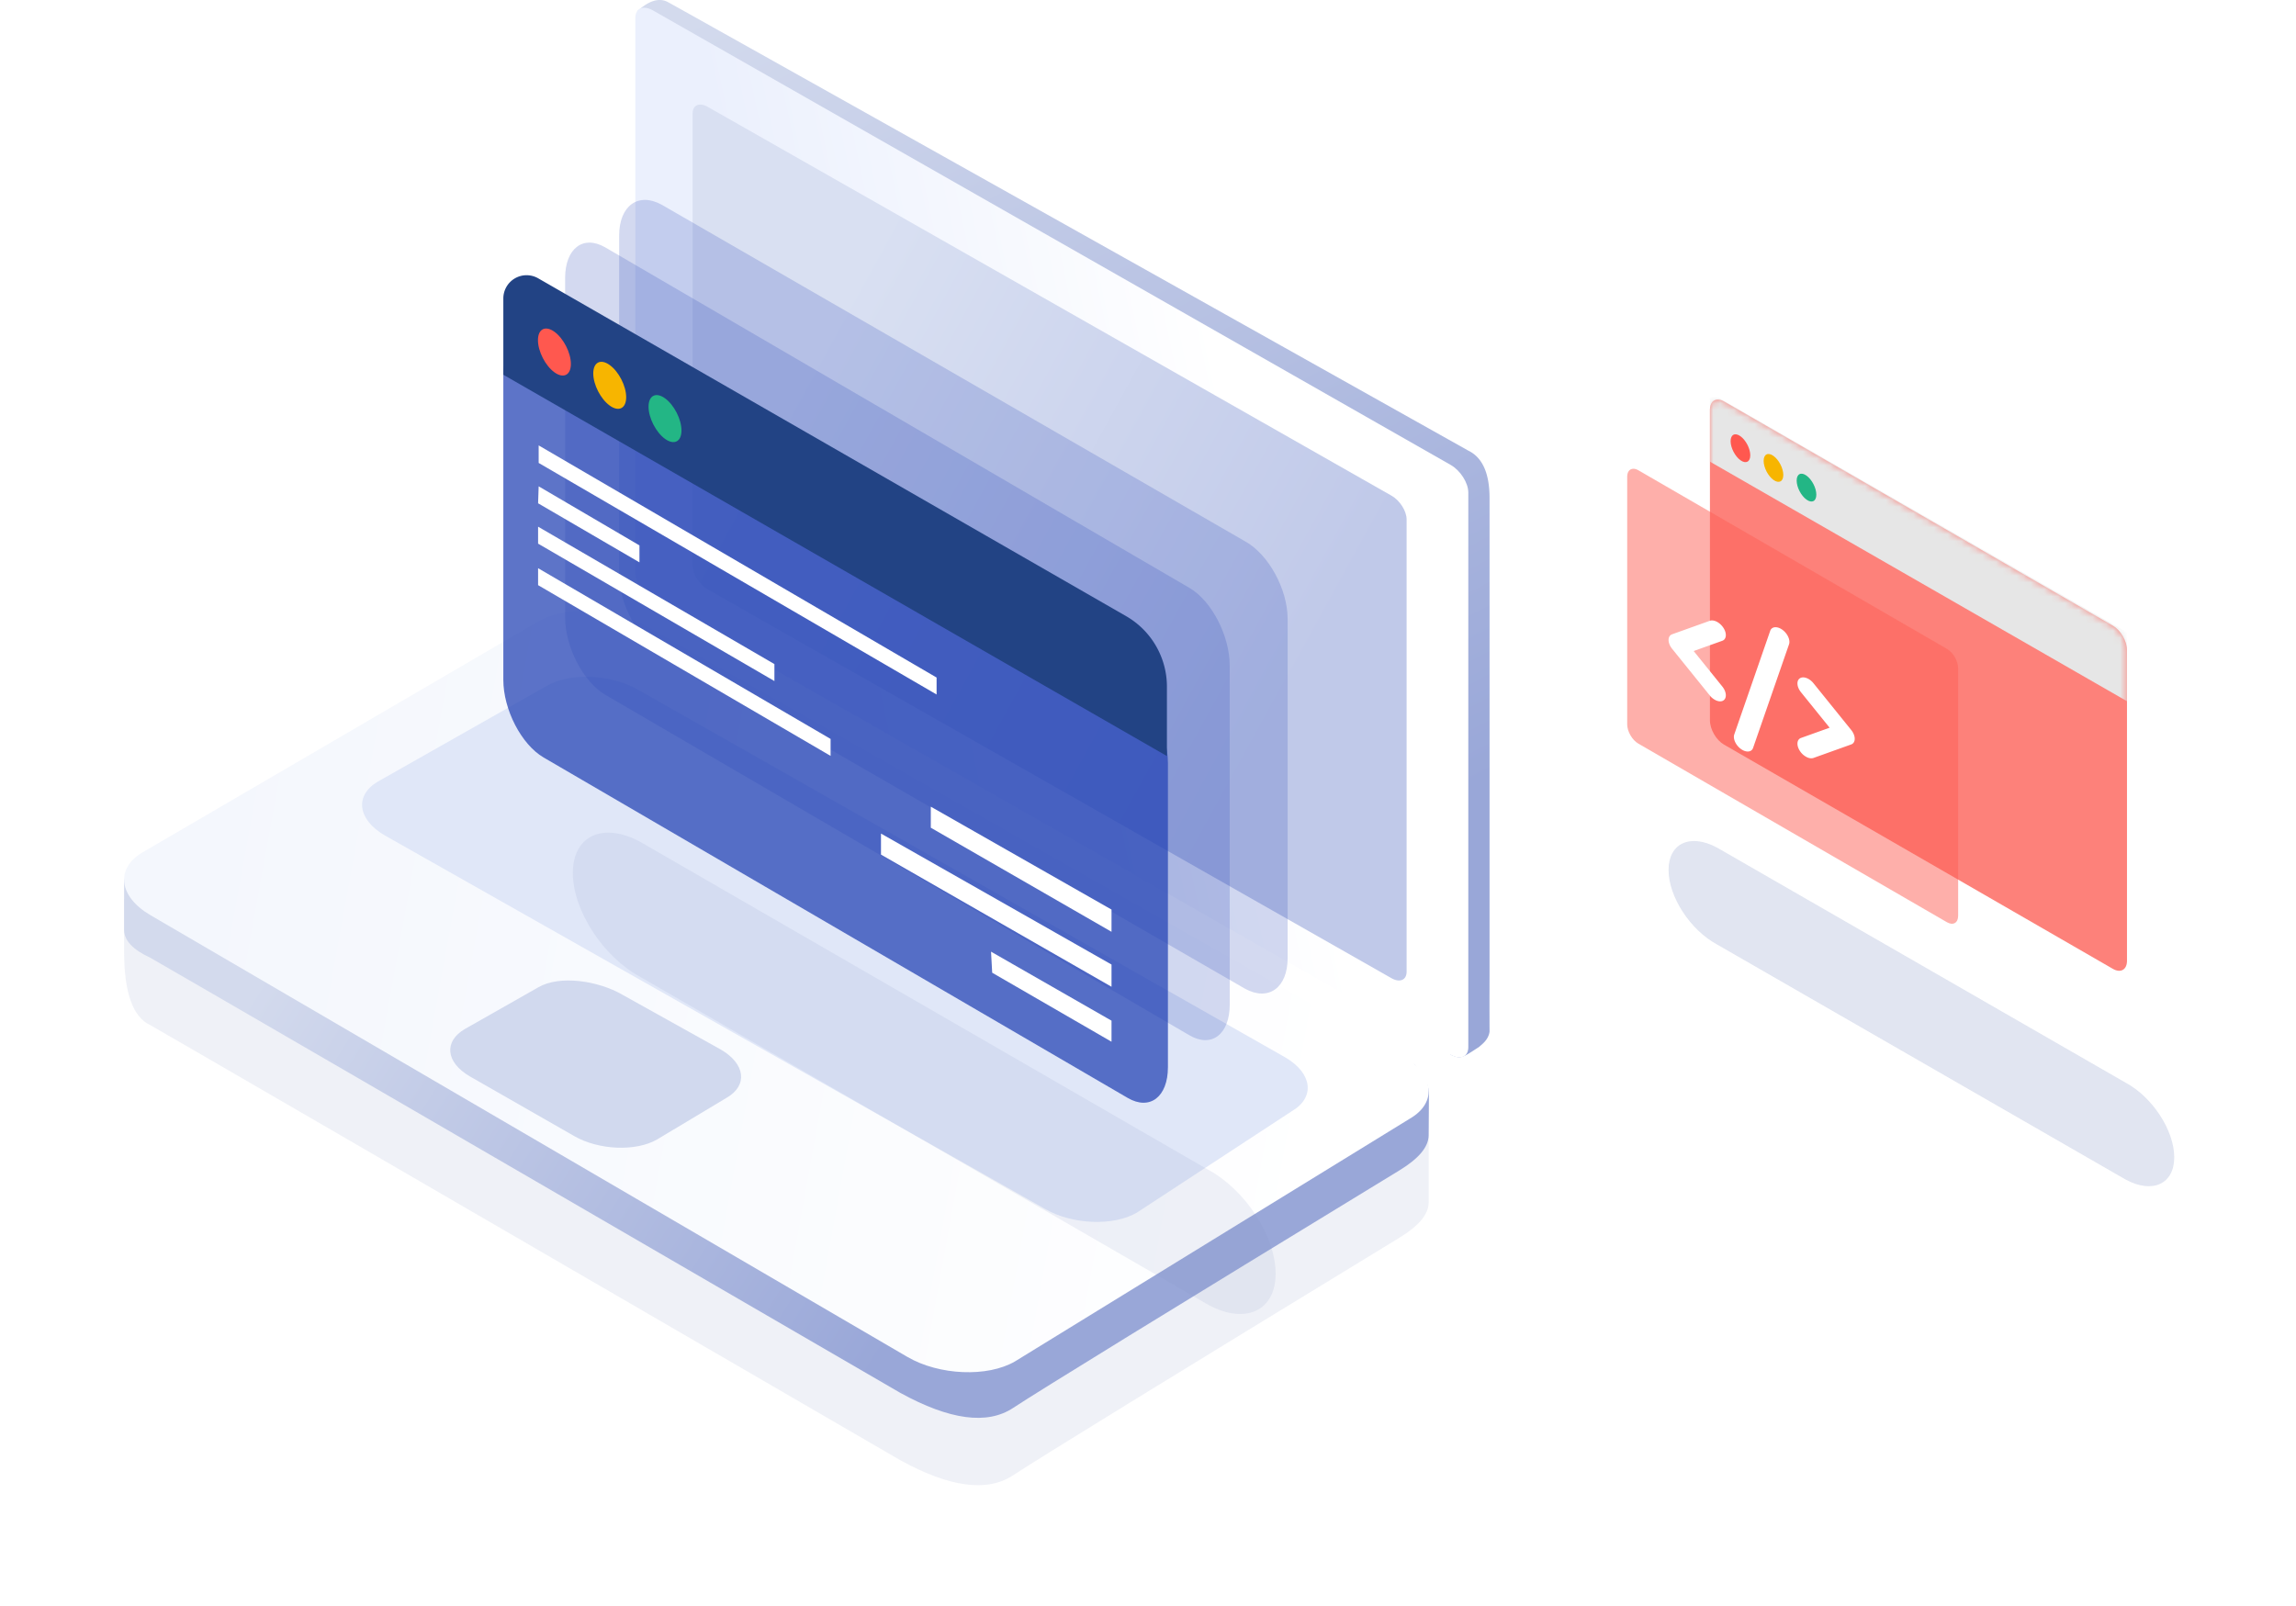 <svg xmlns="http://www.w3.org/2000/svg" xmlns:xlink="http://www.w3.org/1999/xlink" width="333" height="233" viewBox="0 0 333 233">
    <defs>
        <linearGradient id="a" x1="20.535%" x2="60.384%" y1="-4.095%" y2="90.434%">
            <stop offset="0%" stop-color="#D3DAED"/>
            <stop offset="100%" stop-color="#99A7D8"/>
        </linearGradient>
        <linearGradient id="b" x1="21.317%" x2="72.057%" y1="54.821%" y2="41.241%">
            <stop offset="0%" stop-color="#EBF0FD"/>
            <stop offset="100%" stop-color="#FFF"/>
        </linearGradient>
        <linearGradient id="c" x1="16.79%" x2="80.452%" y1="28.755%" y2="71.955%">
            <stop offset="0%" stop-color="#D9E0F2"/>
            <stop offset="100%" stop-color="#C0C9E9"/>
        </linearGradient>
        <filter id="d" width="125.4%" height="156.4%" x="-12.7%" y="-28.2%" filterUnits="objectBoundingBox">
            <feGaussianBlur in="SourceGraphic" stdDeviation="8"/>
        </filter>
        <linearGradient id="e" x1="4.648%" x2="65.983%" y1="40.781%" y2="56.891%">
            <stop offset="0%" stop-color="#D3DAED"/>
            <stop offset="100%" stop-color="#99A7D8"/>
        </linearGradient>
        <linearGradient id="g" x1="5.291%" x2="96.119%" y1="54.42%" y2="44.724%">
            <stop offset="0%" stop-color="#FFF"/>
            <stop offset="100%" stop-color="#F4F7FD"/>
        </linearGradient>
        <path id="f" d="M2.688 162.247c-3.985-2.325-3.48-6.426 1.121-9.112L113.562 90.82c4.601-2.685 11.627-2.98 15.612-.654l57.34 33.47c3.985 2.326 3.481 6.426-1.12 9.112l-109.79 64.084c-4.602 2.685-11.627 2.98-15.613.653L2.688 162.247z"/>
        <path id="h" d="M36.814 161.181c-3.406-1.99-2.974-5.497.959-7.795l93.809-53.31c3.932-2.297 9.937-2.55 13.343-.56l24.444 13.855c3.405 1.99 2.974 5.497-.959 7.795l-95.759 54.185c-3.933 2.297-9.936 2.55-13.343.56l-22.494-14.73z"/>
        <path id="i" d="M49.373 159.225c-3.072-1.78-2.683-4.917.864-6.972l14.282-7.96c3.546-2.054 9.108-2.861 12.18-1.082l10.659 6.054c3.07 1.779 2.816 4.83-.73 6.885l-15.106 8.641c-3.547 2.055-8.961 2.28-12.034.5l-10.115-6.066z"/>
        <filter id="j" width="165.4%" height="195.9%" x="-32.7%" y="-47.9%" filterUnits="objectBoundingBox">
            <feGaussianBlur in="SourceGraphic" stdDeviation="8"/>
        </filter>
        <path id="k" d="M.001 2.406L0 47.488c-.004 1.3.905 2.873 2.033 3.523l56.409 32.531c1.126.65 2.042.13 2.046-1.17V37.29c.003-1.292-.906-2.872-2.032-3.522L2.046 1.236C1.72 1.047 1.41.958 1.134.958.465.958.003 1.49.001 2.406"/>
        <filter id="m" width="139.7%" height="158%" x="-19.8%" y="-29%" filterUnits="objectBoundingBox">
            <feGaussianBlur in="SourceGraphic" stdDeviation="6.744"/>
        </filter>
    </defs>
    <g fill="none" fill-rule="evenodd">
        <g transform="translate(18)">
            <path fill="url(#a)" fill-rule="nonzero" d="M74.416 1.648c1.67-1.545 3.137-2.004 4.4-1.376 1.538.835 40.25 22.534 116.14 65.096 2.053.996 3.08 3.29 3.08 6.883v69.217a977.876 977.876 0 0 0 0 8.19c-.166 1.235-1.22 1.915-1.49 2.188-2.604 1.704-2.686 1.796-4.147 1.153-.853-7.028-2.812-13.575-5.878-19.64l-46.902-67.497-33.536-22.796-22.348-22.36-9.32-19.058z"/>
            <path fill="url(#b)" d="M76.704 1.512l115.695 65.93c1.412.804 2.556 2.6 2.556 4.01v80.45c0 1.41-1.144 1.901-2.556 1.097L76.704 87.069c-1.412-.805-2.557-2.6-2.557-4.011V2.608c0-1.41 1.145-1.901 2.557-1.096z"/>
            <path fill="url(#c)" fill-rule="nonzero" d="M84.648 15.502l99.167 56.4c1.21.688 2.192 2.225 2.192 3.431v65.627c0 1.207-.981 1.627-2.192.939l-99.167-56.4c-1.21-.688-2.191-2.224-2.191-3.43V16.44c0-1.207.98-1.627 2.191-.939z"/>
            <path fill="#8292C2" fill-opacity=".5" fill-rule="nonzero" d="M0 130.359v8.007c.052 5.743 1.314 9.186 3.786 10.33 2.355 1.33 38.622 22.374 108.802 63.131 7.147 3.93 12.595 4.657 16.342 2.183 3.748-2.475 22.421-13.96 56.021-34.456 2.835-1.727 4.252-3.431 4.252-5.114v-14.677c.215-1.315-.46-2.838-2.025-4.571-1.564-1.733-29.21-.085-82.937 4.946L12.712 138.96 0 130.359z" filter="url(#d)" opacity=".5"/>
            <path fill="url(#e)" fill-rule="nonzero" d="M0 127.546v7.435c.052 1.487 1.314 2.802 3.786 3.945 2.355 1.33 38.622 22.374 108.802 63.132 7.147 3.93 12.595 4.657 16.342 2.182 3.748-2.475 22.421-13.96 56.021-34.456 2.835-1.726 4.252-3.43 4.252-5.114 0-1.683.013-3.602.039-5.757.096-1.295-.598-2.78-2.083-4.452-1.485-1.673-29.124-3.038-82.918-4.093l-91.529-17.346L0 127.546z"/>
            <use fill="url(#g)" transform="matrix(-1 0 0 1 189.203 0)" xlink:href="#f"/>
            <use fill="#E0E7F8" fill-rule="nonzero" transform="matrix(-1 0 0 1 206.183 0)" xlink:href="#h"/>
            <use fill="#D1D9EE" fill-rule="nonzero" transform="matrix(-1 0 0 1 136.788 0)" xlink:href="#i"/>
        </g>
        <path fill="#8292C2" fill-opacity=".5" d="M13.031 65.955l59.278 34.113c3.883 2.089 7.031 6.927 7.031 10.806 0 3.878-3.148 5.33-7.03 3.24L13.03 80.003C9.148 77.913 6 73.075 6 69.196c0-3.878 3.148-5.33 7.031-3.24z" filter="url(#j)" opacity=".7" transform="translate(236 57)"/>
        <g transform="translate(248 57)">
            <mask id="l" fill="#fff">
                <use xlink:href="#k"/>
            </mask>
            <use fill="#FD817A" xlink:href="#k"/>
            <path fill="#E6E6E6" d="M0-.031l60.488 34.75v10L0 9.968z" mask="url(#l)"/>
        </g>
        <path fill="#FD6057" d="M236 69.153v35.907c-.003 1.035.718 2.289 1.613 2.807l44.763 25.91c.894.518 1.62.103 1.624-.932V96.938c.003-1.03-.719-2.287-1.612-2.805L237.624 68.22c-.26-.15-.506-.221-.724-.221-.531 0-.898.423-.9 1.153" opacity=".501"/>
        <path fill="#FF584F" d="M252.426 66.76c.787.564 1.426.242 1.426-.72 0-.96-.639-2.197-1.426-2.762-.788-.564-1.426-.243-1.426.719 0 .96.638 2.198 1.426 2.762z"/>
        <path fill="#F7B500" d="M257.215 69.616c.788.565 1.426.243 1.426-.718s-.638-2.198-1.426-2.763c-.787-.564-1.426-.243-1.426.719 0 .96.639 2.198 1.426 2.762z"/>
        <path fill="#23B685" d="M262.005 72.473c.787.565 1.426.243 1.426-.718s-.639-2.198-1.426-2.762c-.788-.565-1.426-.243-1.426.718s.638 2.198 1.426 2.762z"/>
        <path fill="#FFF" fill-rule="nonzero" d="M248.887 101.6a2.472 2.472 0 0 1-.905-.713l-5.469-6.776c-.325-.403-.513-.87-.513-1.277 0-.406.188-.708.513-.824l5.469-1.958c.602-.216 1.497.258 1.998 1.06.5.8.417 1.624-.186 1.84l-4.153 1.486 4.153 5.147c.603.747.686 1.644.186 2.004-.281.201-.686.191-1.093.012zm13.226 8.264a2.553 2.553 0 0 1-1.093-.975c-.5-.8-.417-1.625.186-1.84l4.153-1.488-4.153-5.146c-.603-.747-.686-1.644-.186-2.004.501-.36 1.396-.045 1.999.702l5.468 6.776c.325.403.513.87.513 1.277 0 .406-.188.708-.513.824l-5.468 1.958c-.265.095-.587.056-.906-.084zm-9.219-.985a2.202 2.202 0 0 1-.395-.228c-.753-.542-1.187-1.49-.968-2.118l5.212-15.027c.218-.628 1.005-.698 1.758-.157.753.542 1.186 1.49.969 2.118l-5.213 15.027c-.18.518-.747.656-1.363.385z"/>
        <g>
            <path fill="#2645B5" d="M95.977 94.602c-3.395-1.87-6.176-6.938-6.176-11.259V34.156c0-4.32 2.78-6.326 6.176-4.455l84.597 48.821c3.397 1.871 6.177 6.938 6.177 11.26v49.186c0 4.321-2.78 6.326-6.177 4.455l-84.597-48.82z" opacity=".2"/>
            <path fill="#2645B5" d="M172.512 150.18l-84.714-49.384c-3.21-1.87-5.837-6.938-5.837-11.259V40.35c0-4.32 2.628-6.326 5.837-4.455l84.714 49.384c3.211 1.871 5.839 6.939 5.839 11.26v49.187c0 4.32-2.628 6.325-5.839 4.454" opacity=".2"/>
            <path fill="#2645B5" d="M78.837 109.877c-3.21-1.872-5.837-6.939-5.837-11.26V54.499c0-4.32 2.628-6.326 5.837-4.455l84.714 49.384c3.211 1.872 5.839 6.939 5.839 11.26v44.119c0 4.32-2.628 6.326-5.839 4.455l-84.714-49.384z" opacity=".746"/>
            <path fill="#FFF" fill-rule="nonzero" d="M161.209 148.06v3.053l-17.306-10.01-.168-3.053zM161.209 139.916v3.224l-33.435-19.17v-3.053z"/>
            <path fill="#224384" d="M78.054 40.371l85.269 49.006a11.802 11.802 0 0 1 5.921 10.232v10.064L73.001 54.361V43.295a3.372 3.372 0 0 1 5.053-2.924z"/>
            <path fill="#FFF" fill-rule="nonzero" d="M161.209 131.943v3.223l-26.21-15.098v-3.053zM120.465 107.19v2.46L78.042 84.882v-2.46zM92.743 79.115v2.46l-14.701-8.568.084-2.46zM112.317 96.333v2.46L78.042 78.86V76.4zM135.839 98.284v2.46l-57.713-33.59V64.61z"/>
            <path fill="#FF584F" d="M80.41 54.007c1.32.954 2.388.41 2.388-1.213 0-1.624-1.068-3.713-2.387-4.667-1.319-.954-2.388-.41-2.388 1.213 0 1.624 1.07 3.714 2.388 4.667z"/>
            <path fill="#F7B500" d="M88.43 58.834c1.32.954 2.388.41 2.388-1.213 0-1.624-1.069-3.714-2.387-4.667-1.319-.954-2.388-.41-2.388 1.213 0 1.624 1.069 3.713 2.388 4.667z"/>
            <path fill="#23B685" d="M96.45 63.66c1.319.954 2.388.411 2.388-1.213 0-1.623-1.069-3.713-2.388-4.667-1.318-.953-2.387-.41-2.387 1.214 0 1.624 1.069 3.713 2.387 4.667z"/>
            <path fill="#8292C2" fill-opacity=".5" d="M19.853 93.116l82.385 47.571c5.397 2.913 9.772 9.66 9.772 15.069 0 5.409-4.375 7.432-9.772 4.52l-82.385-47.572c-5.397-2.913-9.772-9.659-9.772-15.068 0-5.41 4.375-7.433 9.772-4.52z" filter="url(#m)" opacity=".5" transform="translate(73 29)"/>
        </g>
    </g>
</svg>
